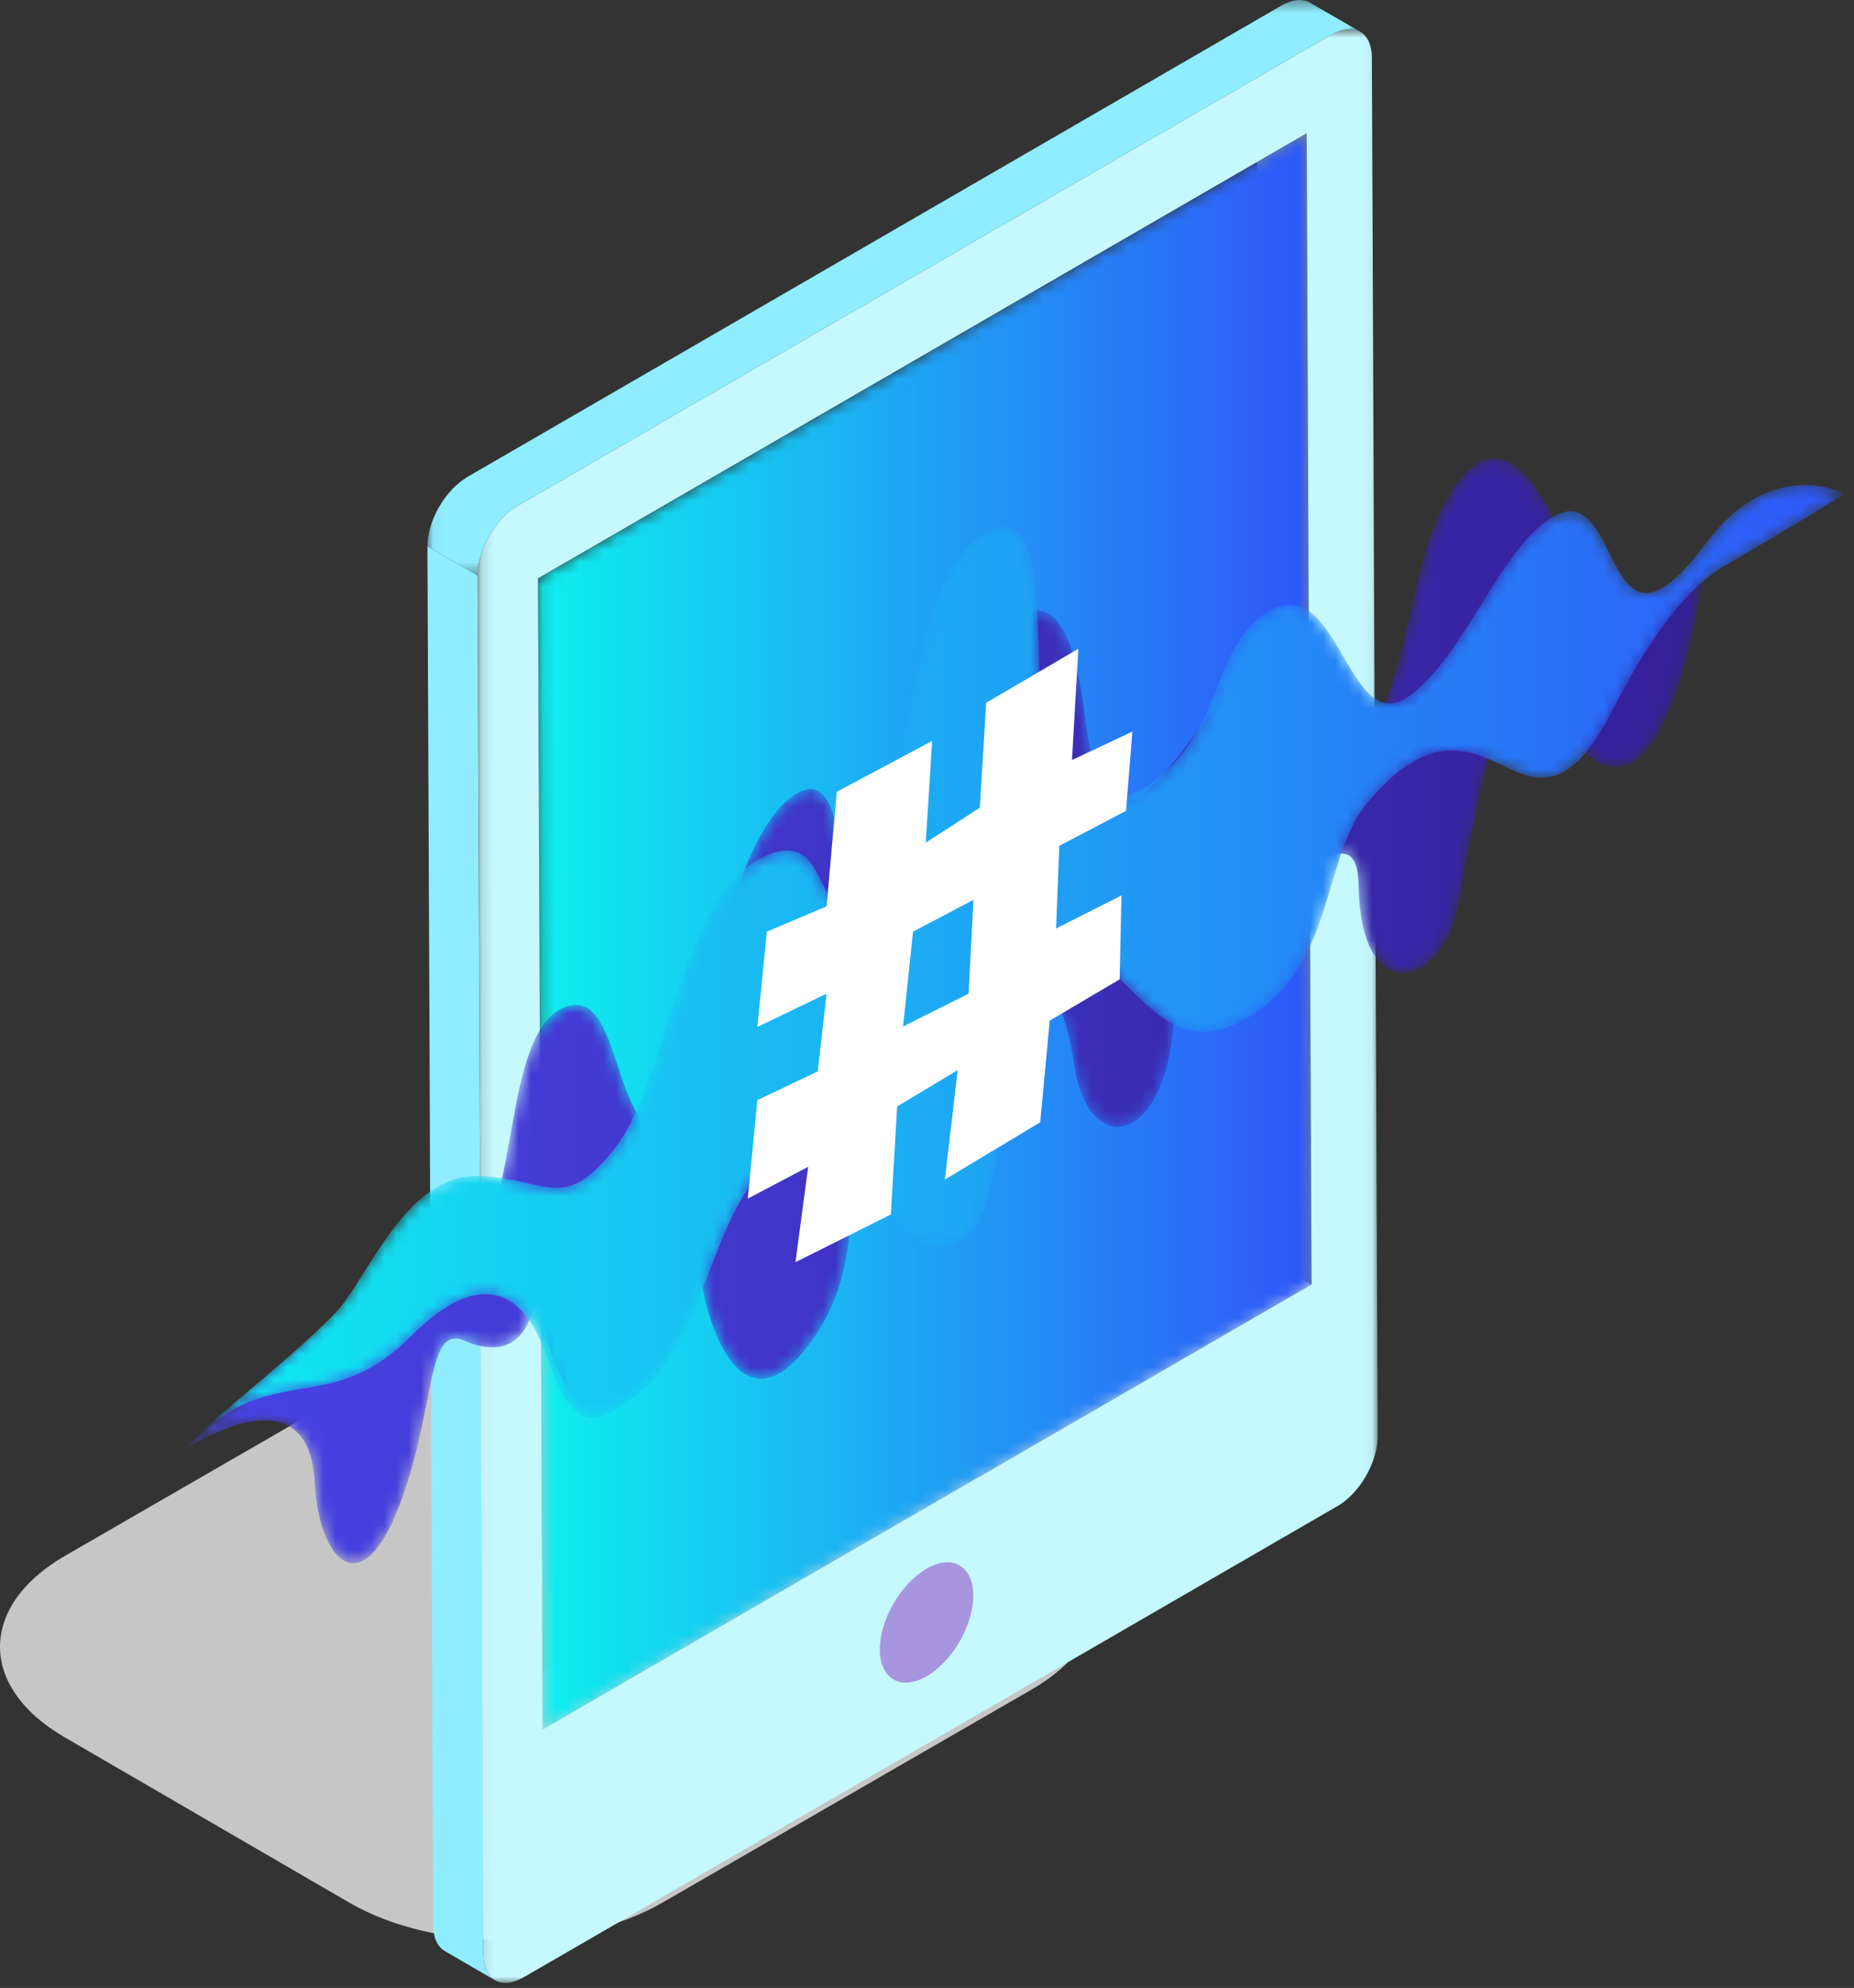 <?xml version="1.0" encoding="UTF-8"?>
<svg width="152px" height="163px" viewBox="0 0 152 163" version="1.1" xmlns="http://www.w3.org/2000/svg" xmlns:xlink="http://www.w3.org/1999/xlink">
    <rect x="0" y="0" width="152" height="163" fill="#333333" stroke="none"/>
    <!-- Generator: Sketch 53.2 (72643) - https://sketchapp.com -->
    <title>Group 188</title>
    <desc>Created with Sketch.</desc>
    <defs>
        <path d="M4.697,2.86 C4.707,5.29 3.004,8.252 0.891,9.479 L0.891,9.479 L4.983,11.86 C7.102,10.631 8.805,7.671 8.795,5.241 L8.795,5.241 C8.79,4.025 8.363,3.175 7.673,2.779 L7.673,2.779 C6.306,1.984 4.943,1.194 3.575,0.396 L3.575,0.396 C4.267,0.802 4.691,1.645 4.697,2.86" id="path-1"></path>
        <path d="M4.697,2.86 C4.707,5.29 3.004,8.252 0.891,9.479 L0.891,9.479 L4.983,11.86 C7.102,10.631 8.805,7.671 8.795,5.241 L8.795,5.241 C8.79,4.025 8.363,3.175 7.673,2.779 L7.673,2.779 C6.306,1.984 4.943,1.194 3.575,0.396 L3.575,0.396 C4.267,0.802 4.691,1.645 4.697,2.86" id="path-3"></path>
        <path d="M4.697,2.86 C4.707,5.29 3.004,8.252 0.891,9.479 L0.891,9.479 L4.983,11.86 C7.102,10.631 8.805,7.671 8.795,5.241 L8.795,5.241 C8.79,4.025 8.363,3.175 7.673,2.779 L7.673,2.779 C6.306,1.984 4.943,1.194 3.575,0.396 L3.575,0.396 C4.267,0.802 4.691,1.645 4.697,2.86" id="path-5"></path>
        <path d="M4.697,2.86 C4.707,5.29 3.004,8.252 0.891,9.479 L0.891,9.479 L4.983,11.86 C7.102,10.631 8.805,7.671 8.795,5.241 L8.795,5.241 C8.79,4.025 8.363,3.175 7.673,2.779 L7.673,2.779 C6.306,1.984 4.943,1.194 3.575,0.396 L3.575,0.396 C4.267,0.802 4.691,1.645 4.697,2.86" id="path-7"></path>
        <path d="M4.697,2.86 C4.707,5.29 3.004,8.252 0.891,9.479 L0.891,9.479 L4.983,11.86 C7.102,10.631 8.805,7.671 8.795,5.241 L8.795,5.241 C8.79,4.025 8.363,3.175 7.673,2.779 L7.673,2.779 C6.306,1.984 4.943,1.194 3.575,0.396 L3.575,0.396 C4.267,0.802 4.691,1.645 4.697,2.86" id="path-9"></path>
        <path d="M4.697,2.86 C4.707,5.29 3.004,8.252 0.891,9.479 L0.891,9.479 L4.983,11.86 C7.102,10.631 8.805,7.671 8.795,5.241 L8.795,5.241 C8.79,4.025 8.363,3.175 7.673,2.779 L7.673,2.779 C6.306,1.984 4.943,1.194 3.575,0.396 L3.575,0.396 C4.267,0.802 4.691,1.645 4.697,2.86" id="path-11"></path>
        <path d="M4.697,2.86 C4.707,5.29 3.004,8.252 0.891,9.479 L0.891,9.479 L4.983,11.86 C7.102,10.631 8.805,7.671 8.795,5.241 L8.795,5.241 C8.79,4.025 8.363,3.175 7.673,2.779 L7.673,2.779 C6.306,1.984 4.943,1.194 3.575,0.396 L3.575,0.396 C4.267,0.802 4.691,1.645 4.697,2.86" id="path-13"></path>
        <path d="M4.697,2.86 C4.707,5.29 3.004,8.252 0.891,9.479 L0.891,9.479 L4.983,11.86 C7.102,10.631 8.805,7.671 8.795,5.241 L8.795,5.241 C8.79,4.025 8.363,3.175 7.673,2.779 L7.673,2.779 C6.306,1.984 4.943,1.194 3.575,0.396 L3.575,0.396 C4.267,0.802 4.691,1.645 4.697,2.86" id="path-15"></path>
        <path d="M4.697,2.86 C4.707,5.29 3.004,8.252 0.891,9.479 L0.891,9.479 L4.983,11.86 C7.102,10.631 8.805,7.671 8.795,5.241 L8.795,5.241 C8.79,4.025 8.363,3.175 7.673,2.779 L7.673,2.779 C6.306,1.984 4.943,1.194 3.575,0.396 L3.575,0.396 C4.267,0.802 4.691,1.645 4.697,2.86" id="path-17"></path>
        <path d="M4.697,2.86 C4.707,5.29 3.004,8.252 0.891,9.479 L0.891,9.479 L4.983,11.86 C7.102,10.631 8.805,7.671 8.795,5.241 L8.795,5.241 C8.79,4.025 8.363,3.175 7.673,2.779 L7.673,2.779 C6.306,1.984 4.943,1.194 3.575,0.396 L3.575,0.396 C4.267,0.802 4.691,1.645 4.697,2.86" id="path-19"></path>
        <path d="M4.697,2.86 C4.707,5.29 3.004,8.252 0.891,9.479 L0.891,9.479 L4.983,11.86 C7.102,10.631 8.805,7.671 8.795,5.241 L8.795,5.241 C8.79,4.025 8.363,3.175 7.673,2.779 L7.673,2.779 C6.306,1.984 4.943,1.194 3.575,0.396 L3.575,0.396 C4.267,0.802 4.691,1.645 4.697,2.86" id="path-21"></path>
        <path d="M4.697,2.86 C4.707,5.29 3.004,8.252 0.891,9.479 L0.891,9.479 L4.983,11.86 C7.102,10.631 8.805,7.671 8.795,5.241 L8.795,5.241 C8.79,4.025 8.363,3.175 7.673,2.779 L7.673,2.779 C6.306,1.984 4.943,1.194 3.575,0.396 L3.575,0.396 C4.267,0.802 4.691,1.645 4.697,2.86" id="path-23"></path>
        <path d="M4.697,2.86 C4.707,5.29 3.004,8.252 0.891,9.479 L0.891,9.479 L4.983,11.86 C7.102,10.631 8.805,7.671 8.795,5.241 L8.795,5.241 C8.79,4.025 8.363,3.175 7.673,2.779 L7.673,2.779 C6.306,1.984 4.943,1.194 3.575,0.396 L3.575,0.396 C4.267,0.802 4.691,1.645 4.697,2.86" id="path-25"></path>
        <path d="M4.697,2.86 C4.707,5.29 3.004,8.252 0.891,9.479 L0.891,9.479 L4.983,11.86 C7.102,10.631 8.805,7.671 8.795,5.241 L8.795,5.241 C8.79,4.025 8.363,3.175 7.673,2.779 L7.673,2.779 C6.306,1.984 4.943,1.194 3.575,0.396 L3.575,0.396 C4.267,0.802 4.691,1.645 4.697,2.86" id="path-27"></path>
        <path d="M4.697,2.86 C4.707,5.29 3.004,8.252 0.891,9.479 L0.891,9.479 L4.983,11.86 C7.102,10.631 8.805,7.671 8.795,5.241 L8.795,5.241 C8.79,4.025 8.363,3.175 7.673,2.779 L7.673,2.779 C6.306,1.984 4.943,1.194 3.575,0.396 L3.575,0.396 C4.267,0.802 4.691,1.645 4.697,2.86" id="path-29"></path>
        <path d="M0.154,0.752 C1.382,1.456 3.025,2.413 4.255,3.125 L4.255,3.125 C4.954,3.532 5.919,3.475 6.983,2.86 L6.983,2.86 L2.891,0.479 C1.819,1.097 0.855,1.16 0.154,0.752" id="path-31"></path>
        <path d="M0.154,0.752 C1.382,1.456 3.025,2.413 4.255,3.125 L4.255,3.125 C4.954,3.532 5.919,3.475 6.983,2.86 L6.983,2.86 L2.891,0.479 C1.819,1.097 0.855,1.16 0.154,0.752" id="path-33"></path>
        <path d="M0.154,0.752 C1.382,1.456 3.025,2.413 4.255,3.125 L4.255,3.125 C4.954,3.532 5.919,3.475 6.983,2.86 L6.983,2.86 L2.891,0.479 C1.819,1.097 0.855,1.16 0.154,0.752" id="path-35"></path>
        <path d="M0.154,0.752 C1.382,1.456 3.025,2.413 4.255,3.125 L4.255,3.125 C4.954,3.532 5.919,3.475 6.983,2.86 L6.983,2.86 L2.891,0.479 C1.819,1.097 0.855,1.16 0.154,0.752" id="path-37"></path>
        <path d="M0.154,0.752 C1.382,1.456 3.025,2.413 4.255,3.125 L4.255,3.125 C4.954,3.532 5.919,3.475 6.983,2.86 L6.983,2.86 L2.891,0.479 C1.819,1.097 0.855,1.16 0.154,0.752" id="path-39"></path>
        <path d="M0.154,0.752 C1.382,1.456 3.025,2.413 4.255,3.125 L4.255,3.125 C4.954,3.532 5.919,3.475 6.983,2.86 L6.983,2.86 L2.891,0.479 C1.819,1.097 0.855,1.16 0.154,0.752" id="path-41"></path>
        <path d="M0.154,0.752 C1.382,1.456 3.025,2.413 4.255,3.125 L4.255,3.125 C4.954,3.532 5.919,3.475 6.983,2.86 L6.983,2.86 L2.891,0.479 C1.819,1.097 0.855,1.16 0.154,0.752" id="path-43"></path>
        <path d="M0.154,0.752 C1.382,1.456 3.025,2.413 4.255,3.125 L4.255,3.125 C4.954,3.532 5.919,3.475 6.983,2.86 L6.983,2.86 L2.891,0.479 C1.819,1.097 0.855,1.16 0.154,0.752" id="path-45"></path>
        <path d="M0.154,0.752 C1.382,1.456 3.025,2.413 4.255,3.125 L4.255,3.125 C4.954,3.532 5.919,3.475 6.983,2.86 L6.983,2.86 L2.891,0.479 C1.819,1.097 0.855,1.16 0.154,0.752" id="path-47"></path>
        <path d="M0.154,0.752 C1.382,1.456 3.025,2.413 4.255,3.125 L4.255,3.125 C4.954,3.532 5.919,3.475 6.983,2.86 L6.983,2.86 L2.891,0.479 C1.819,1.097 0.855,1.16 0.154,0.752" id="path-49"></path>
        <path d="M0.852,0.674 L4.952,3.046 C6.018,2.432 6.974,2.371 7.673,2.779 L7.673,2.779 L3.575,0.396 C3.285,0.229 2.948,0.142 2.576,0.142 L2.576,0.142 C2.057,0.142 1.471,0.312 0.852,0.674" id="path-51"></path>
        <path d="M0.852,0.674 L4.952,3.046 C6.018,2.432 6.974,2.371 7.673,2.779 L7.673,2.779 L3.575,0.396 C3.285,0.229 2.948,0.142 2.576,0.142 L2.576,0.142 C2.057,0.142 1.471,0.312 0.852,0.674" id="path-53"></path>
        <path d="M0.852,0.674 L4.952,3.046 C6.018,2.432 6.974,2.371 7.673,2.779 L7.673,2.779 L3.575,0.396 C3.285,0.229 2.948,0.142 2.576,0.142 L2.576,0.142 C2.057,0.142 1.471,0.312 0.852,0.674" id="path-55"></path>
        <path d="M0.852,0.674 L4.952,3.046 C6.018,2.432 6.974,2.371 7.673,2.779 L7.673,2.779 L3.575,0.396 C3.285,0.229 2.948,0.142 2.576,0.142 L2.576,0.142 C2.057,0.142 1.471,0.312 0.852,0.674" id="path-57"></path>
        <path d="M0.852,0.674 L4.952,3.046 C6.018,2.432 6.974,2.371 7.673,2.779 L7.673,2.779 L3.575,0.396 C3.285,0.229 2.948,0.142 2.576,0.142 L2.576,0.142 C2.057,0.142 1.471,0.312 0.852,0.674" id="path-59"></path>
        <path d="M0.852,0.674 L4.952,3.046 C6.018,2.432 6.974,2.371 7.673,2.779 L7.673,2.779 L3.575,0.396 C3.285,0.229 2.948,0.142 2.576,0.142 L2.576,0.142 C2.057,0.142 1.471,0.312 0.852,0.674" id="path-61"></path>
        <path d="M0.852,0.674 L4.952,3.046 C6.018,2.432 6.974,2.371 7.673,2.779 L7.673,2.779 L3.575,0.396 C3.285,0.229 2.948,0.142 2.576,0.142 L2.576,0.142 C2.057,0.142 1.471,0.312 0.852,0.674" id="path-63"></path>
        <path d="M0.852,0.674 L4.952,3.046 C6.018,2.432 6.974,2.371 7.673,2.779 L7.673,2.779 L3.575,0.396 C3.285,0.229 2.948,0.142 2.576,0.142 L2.576,0.142 C2.057,0.142 1.471,0.312 0.852,0.674" id="path-65"></path>
        <path d="M0.852,0.674 L4.952,3.046 C6.018,2.432 6.974,2.371 7.673,2.779 L7.673,2.779 L3.575,0.396 C3.285,0.229 2.948,0.142 2.576,0.142 L2.576,0.142 C2.057,0.142 1.471,0.312 0.852,0.674" id="path-67"></path>
        <path d="M0.852,0.674 L4.952,3.046 C6.018,2.432 6.974,2.371 7.673,2.779 L7.673,2.779 L3.575,0.396 C3.285,0.229 2.948,0.142 2.576,0.142 L2.576,0.142 C2.057,0.142 1.471,0.312 0.852,0.674" id="path-69"></path>
        <path d="M0.038,7.299 C0.038,8.508 0.47,9.354 1.154,9.755 L1.154,9.755 C1.359,9.87 1.568,9.994 1.773,10.104 L1.773,10.104 C1.835,10.147 1.917,10.191 1.974,10.232 L1.974,10.232 C3.067,10.856 4.161,11.492 5.255,12.125 L5.255,12.125 C4.569,11.732 4.139,10.876 4.131,9.674 L4.131,9.674 C4.126,7.234 5.831,4.272 7.952,3.046 L7.952,3.046 L3.852,0.674 C1.732,1.9 0.028,4.863 0.038,7.299" id="path-71"></path>
        <path d="M0.038,7.299 C0.038,8.508 0.47,9.354 1.154,9.755 L1.154,9.755 C1.359,9.87 1.568,9.994 1.773,10.104 L1.773,10.104 C1.835,10.147 1.917,10.191 1.974,10.232 L1.974,10.232 C3.067,10.856 4.161,11.492 5.255,12.125 L5.255,12.125 C4.569,11.732 4.139,10.876 4.131,9.674 L4.131,9.674 C4.126,7.234 5.831,4.272 7.952,3.046 L7.952,3.046 L3.852,0.674 C1.732,1.9 0.028,4.863 0.038,7.299" id="path-73"></path>
        <path d="M0.038,7.299 C0.038,8.508 0.47,9.354 1.154,9.755 L1.154,9.755 C1.359,9.87 1.568,9.994 1.773,10.104 L1.773,10.104 C1.835,10.147 1.917,10.191 1.974,10.232 L1.974,10.232 C3.067,10.856 4.161,11.492 5.255,12.125 L5.255,12.125 C4.569,11.732 4.139,10.876 4.131,9.674 L4.131,9.674 C4.126,7.234 5.831,4.272 7.952,3.046 L7.952,3.046 L3.852,0.674 C1.732,1.9 0.028,4.863 0.038,7.299" id="path-75"></path>
        <path d="M0.038,7.299 C0.038,8.508 0.47,9.354 1.154,9.755 L1.154,9.755 C1.359,9.87 1.568,9.994 1.773,10.104 L1.773,10.104 C1.835,10.147 1.917,10.191 1.974,10.232 L1.974,10.232 C3.067,10.856 4.161,11.492 5.255,12.125 L5.255,12.125 C4.569,11.732 4.139,10.876 4.131,9.674 L4.131,9.674 C4.126,7.234 5.831,4.272 7.952,3.046 L7.952,3.046 L3.852,0.674 C1.732,1.9 0.028,4.863 0.038,7.299" id="path-77"></path>
        <path d="M0.038,7.299 C0.038,8.508 0.47,9.354 1.154,9.755 L1.154,9.755 C1.359,9.87 1.568,9.994 1.773,10.104 L1.773,10.104 C1.835,10.147 1.917,10.191 1.974,10.232 L1.974,10.232 C3.067,10.856 4.161,11.492 5.255,12.125 L5.255,12.125 C4.569,11.732 4.139,10.876 4.131,9.674 L4.131,9.674 C4.126,7.234 5.831,4.272 7.952,3.046 L7.952,3.046 L3.852,0.674 C1.732,1.9 0.028,4.863 0.038,7.299" id="path-79"></path>
        <path d="M0.038,7.299 C0.038,8.508 0.47,9.354 1.154,9.755 L1.154,9.755 C1.359,9.87 1.568,9.994 1.773,10.104 L1.773,10.104 C1.835,10.147 1.917,10.191 1.974,10.232 L1.974,10.232 C3.067,10.856 4.161,11.492 5.255,12.125 L5.255,12.125 C4.569,11.732 4.139,10.876 4.131,9.674 L4.131,9.674 C4.126,7.234 5.831,4.272 7.952,3.046 L7.952,3.046 L3.852,0.674 C1.732,1.9 0.028,4.863 0.038,7.299" id="path-81"></path>
        <path d="M0.038,7.299 C0.038,8.508 0.47,9.354 1.154,9.755 L1.154,9.755 C1.359,9.87 1.568,9.994 1.773,10.104 L1.773,10.104 C1.835,10.147 1.917,10.191 1.974,10.232 L1.974,10.232 C3.067,10.856 4.161,11.492 5.255,12.125 L5.255,12.125 C4.569,11.732 4.139,10.876 4.131,9.674 L4.131,9.674 C4.126,7.234 5.831,4.272 7.952,3.046 L7.952,3.046 L3.852,0.674 C1.732,1.9 0.028,4.863 0.038,7.299" id="path-83"></path>
        <path d="M0.038,7.299 C0.038,8.508 0.47,9.354 1.154,9.755 L1.154,9.755 C1.359,9.87 1.568,9.994 1.773,10.104 L1.773,10.104 C1.835,10.147 1.917,10.191 1.974,10.232 L1.974,10.232 C3.067,10.856 4.161,11.492 5.255,12.125 L5.255,12.125 C4.569,11.732 4.139,10.876 4.131,9.674 L4.131,9.674 C4.126,7.234 5.831,4.272 7.952,3.046 L7.952,3.046 L3.852,0.674 C1.732,1.9 0.028,4.863 0.038,7.299" id="path-85"></path>
        <path d="M0.038,7.299 C0.038,8.508 0.47,9.354 1.154,9.755 L1.154,9.755 C1.359,9.87 1.568,9.994 1.773,10.104 L1.773,10.104 C1.835,10.147 1.917,10.191 1.974,10.232 L1.974,10.232 C3.067,10.856 4.161,11.492 5.255,12.125 L5.255,12.125 C4.569,11.732 4.139,10.876 4.131,9.674 L4.131,9.674 C4.126,7.234 5.831,4.272 7.952,3.046 L7.952,3.046 L3.852,0.674 C1.732,1.9 0.028,4.863 0.038,7.299" id="path-87"></path>
        <path d="M0.038,7.299 C0.038,8.508 0.47,9.354 1.154,9.755 L1.154,9.755 C1.359,9.87 1.568,9.994 1.773,10.104 L1.773,10.104 C1.835,10.147 1.917,10.191 1.974,10.232 L1.974,10.232 C3.067,10.856 4.161,11.492 5.255,12.125 L5.255,12.125 C4.569,11.732 4.139,10.876 4.131,9.674 L4.131,9.674 C4.126,7.234 5.831,4.272 7.952,3.046 L7.952,3.046 L3.852,0.674 C1.732,1.9 0.028,4.863 0.038,7.299" id="path-89"></path>
        <path d="M0.038,7.299 C0.038,8.508 0.47,9.354 1.154,9.755 L1.154,9.755 C1.359,9.87 1.568,9.994 1.773,10.104 L1.773,10.104 C1.835,10.147 1.917,10.191 1.974,10.232 L1.974,10.232 C3.067,10.856 4.161,11.492 5.255,12.125 L5.255,12.125 C4.569,11.732 4.139,10.876 4.131,9.674 L4.131,9.674 C4.126,7.234 5.831,4.272 7.952,3.046 L7.952,3.046 L3.852,0.674 C1.732,1.9 0.028,4.863 0.038,7.299" id="path-91"></path>
        <path d="M0.038,7.299 C0.038,8.508 0.47,9.354 1.154,9.755 L1.154,9.755 C1.359,9.87 1.568,9.994 1.773,10.104 L1.773,10.104 C1.835,10.147 1.917,10.191 1.974,10.232 L1.974,10.232 C3.067,10.856 4.161,11.492 5.255,12.125 L5.255,12.125 C4.569,11.732 4.139,10.876 4.131,9.674 L4.131,9.674 C4.126,7.234 5.831,4.272 7.952,3.046 L7.952,3.046 L3.852,0.674 C1.732,1.9 0.028,4.863 0.038,7.299" id="path-93"></path>
        <path d="M0.038,7.299 C0.038,8.508 0.47,9.354 1.154,9.755 L1.154,9.755 C1.359,9.87 1.568,9.994 1.773,10.104 L1.773,10.104 C1.835,10.147 1.917,10.191 1.974,10.232 L1.974,10.232 C3.067,10.856 4.161,11.492 5.255,12.125 L5.255,12.125 C4.569,11.732 4.139,10.876 4.131,9.674 L4.131,9.674 C4.126,7.234 5.831,4.272 7.952,3.046 L7.952,3.046 L3.852,0.674 C1.732,1.9 0.028,4.863 0.038,7.299" id="path-95"></path>
        <path d="M0.038,7.299 C0.038,8.508 0.47,9.354 1.154,9.755 L1.154,9.755 C1.359,9.87 1.568,9.994 1.773,10.104 L1.773,10.104 C1.835,10.147 1.917,10.191 1.974,10.232 L1.974,10.232 C3.067,10.856 4.161,11.492 5.255,12.125 L5.255,12.125 C4.569,11.732 4.139,10.876 4.131,9.674 L4.131,9.674 C4.126,7.234 5.831,4.272 7.952,3.046 L7.952,3.046 L3.852,0.674 C1.732,1.9 0.028,4.863 0.038,7.299" id="path-97"></path>
        <path d="M0.038,7.299 C0.038,8.508 0.47,9.354 1.154,9.755 L1.154,9.755 C1.359,9.87 1.568,9.994 1.773,10.104 L1.773,10.104 C1.835,10.147 1.917,10.191 1.974,10.232 L1.974,10.232 C3.067,10.856 4.161,11.492 5.255,12.125 L5.255,12.125 C4.569,11.732 4.139,10.876 4.131,9.674 L4.131,9.674 C4.126,7.234 5.831,4.272 7.952,3.046 L7.952,3.046 L3.852,0.674 C1.732,1.9 0.028,4.863 0.038,7.299" id="path-99"></path>
        <polygon id="path-101" points="0.103 36.83 0.498 131.231 63.526 94.734 63.134 0.328"></polygon>
        <linearGradient x1="0%" y1="50%" x2="99.999%" y2="50%" id="linearGradient-103">
            <stop stop-color="#0EEFEF" offset="0%"></stop>
            <stop stop-color="#2F56F9" offset="100%"></stop>
        </linearGradient>
        <polygon id="path-104" points="0.147 0.791 73.947 0.791 73.947 161 0.147 161"></polygon>
        <polygon id="path-106" points="0.043 0.416 76.506 0.416 76.506 47.599 0.043 47.599"></polygon>
        <path d="M107.127,0.395 C106.049,1.02 105.023,2.389 104.086,4.402 L104.086,4.402 C101.081,10.857 101.262,20.616 97.038,23.058 L97.038,23.058 C96.639,23.286 96.204,23.453 95.723,23.544 L95.723,23.544 C93.205,24.018 92.329,22.189 91.715,20.361 L91.715,20.361 C91.036,18.338 90.68,16.315 88.782,17.41 L88.782,17.41 C88.567,17.534 88.338,17.693 88.086,17.896 L88.086,17.896 C85.035,20.363 81.8,26.392 79.206,27.888 L79.206,27.888 C77.292,28.992 75.731,27.624 74.854,20.51 L74.854,20.51 C73.985,13.425 71.967,11.619 69.93,12.795 L69.93,12.795 C67.932,13.949 65.915,17.969 64.935,22.71 L64.935,22.71 C63.107,31.546 62.384,40.798 59.296,42.58 L59.296,42.58 C59.043,42.727 58.772,42.82 58.489,42.863 L58.489,42.863 C56.618,43.138 56.066,39.066 55.481,34.994 L55.481,34.994 C54.882,30.829 54.251,26.666 52.141,27.149 L52.141,27.149 C51.852,27.217 51.563,27.334 51.281,27.499 L51.281,27.499 C47.6,29.62 44.616,39.429 44.198,46.225 L44.198,46.225 C43.874,51.44 43.725,54.624 42.303,55.446 L42.303,55.446 C41.724,55.778 40.941,55.724 39.849,55.258 L39.849,55.258 C36.061,53.643 36.74,42.654 31.886,45.182 L31.886,45.182 C27.321,47.818 28.477,61.011 24.979,63.843 L24.979,63.843 C23.802,64.795 22.689,65.527 21.618,66.148 L21.618,66.148 C19.47,67.386 17.476,68.173 15.377,69.385 L15.377,69.385 C12.232,71.202 1.244,81.063 0.666,81.579 L0.666,81.579 C0.687,81.568 1.107,81.277 1.807,80.868 L1.807,80.868 C4.569,79.276 11.398,76.149 11.795,83.946 L11.795,83.946 C12.019,88.32 13.751,91.544 15.848,90.332 L15.848,90.332 C16.786,89.792 17.795,88.365 18.775,85.764 L18.775,85.764 C21.283,79.101 21.09,73.287 22.779,72.311 L22.779,72.311 C23.117,72.115 23.533,72.115 24.055,72.344 L24.055,72.344 C25.795,73.092 27.03,73.003 27.902,72.5 L27.902,72.5 C28.996,71.869 29.526,70.588 29.785,69.461 L29.785,69.461 C30.054,68.333 30.054,67.361 30.073,67.35 L30.073,67.35 C30.09,67.34 30.108,67.654 30.191,68.437 L30.191,68.437 C30.573,72.074 32.136,77.559 33.933,76.522 L33.933,76.522 C34.416,76.243 34.915,75.496 35.41,74.118 L35.41,74.118 C36.949,69.844 39.469,64.816 41.273,63.776 L41.273,63.776 C42.217,63.229 42.966,63.781 43.269,66.108 L43.269,66.108 C43.968,71.462 46.264,77.122 49.907,75.013 L49.907,75.013 C50.872,74.459 51.929,73.363 53.077,71.576 L53.077,71.576 C57.794,64.229 54.199,55.242 57.687,53.232 L57.687,53.232 C58.023,53.037 58.426,52.908 58.914,52.854 L58.914,52.854 C59.689,52.763 60.452,52.473 61.182,52.05 L61.182,52.05 C62.915,51.051 64.523,49.297 65.988,47.625 L65.988,47.625 C67.456,45.949 68.782,44.354 69.947,43.682 L69.947,43.682 C71.725,42.654 73.135,43.762 74.113,49.965 L74.113,49.965 C74.756,54.034 76.927,55.578 78.872,54.457 L78.872,54.457 C80.707,53.395 82.348,49.944 82.292,43.97 L82.292,43.97 C82.244,39.072 84.087,27.008 85.657,26.099 L85.657,26.099 C86.076,25.858 86.477,26.419 86.82,28.142 L86.82,28.142 C88.262,35.436 91.258,34.328 93.694,33.221 L93.694,33.221 C95.698,32.309 97.324,31.398 97.395,35.164 L97.395,35.164 C97.511,41.414 100.172,43.089 102.468,41.764 L102.468,41.764 C103.859,40.959 105.12,39.059 105.602,36.407 L105.602,36.407 C106.627,30.77 108.486,19.775 110.771,18.454 L110.771,18.454 C111.342,18.126 111.941,18.401 112.563,19.521 L112.563,19.521 C115.547,24.915 117.933,26.005 119.817,24.916 L119.817,24.916 C124.032,22.484 125.687,9.116 125.77,8.841 L125.77,8.841 C125.661,8.961 123.56,11.258 121.19,12.626 L121.19,12.626 C119.073,13.849 116.835,14.237 115.909,11.345 L115.909,11.345 C113.385,3.478 110.823,0.012 108.469,0.012 L108.469,0.012 C108.014,0.012 107.566,0.142 107.127,0.395" id="path-108"></path>
        <linearGradient x1="0%" y1="50%" x2="100%" y2="50%" id="linearGradient-110">
            <stop stop-color="#4844E8" offset="0%"></stop>
            <stop stop-color="#341F97" offset="100%"></stop>
        </linearGradient>
        <path d="M128.697,1.383 C127.433,2.115 126.115,3.251 124.832,4.983 L124.832,4.983 C123.37,6.948 122.212,8.082 121.271,8.626 L121.271,8.626 C118.99,9.942 117.962,7.814 116.908,5.687 L116.908,5.687 C115.842,3.536 114.751,1.385 112.317,2.791 L112.317,2.791 C108.062,5.245 105.281,13.838 100.675,17.389 L100.675,17.389 C100.5,17.52 100.336,17.632 100.176,17.725 L100.176,17.725 C97.85,19.066 96.475,16.556 95.012,14.046 L95.012,14.046 C93.505,11.458 91.903,8.869 89.072,10.503 L89.072,10.503 C84.074,13.387 85.419,21.169 78.627,25.091 L78.627,25.091 C77.572,25.696 76.328,26.21 74.833,26.601 L74.833,26.601 C70.796,27.652 70.413,21.404 70.206,15.155 L70.206,15.155 C69.983,8.42 69.965,1.686 65.804,4.087 L65.804,4.087 C58.057,8.561 59.46,32.782 55.487,35.056 L55.487,35.056 C53.697,35.726 53.076,34.203 52.343,32.68 L52.343,32.68 C51.46,30.847 50.415,29.014 46.967,31.008 L46.967,31.008 C40.594,34.961 39.689,49.068 35.448,54.503 L35.448,54.503 C34.33,55.941 33.423,56.797 32.592,57.279 L32.592,57.279 C30.266,58.617 28.522,57.027 24.344,56.836 L24.344,56.836 C23.068,56.778 21.918,57.123 20.878,57.719 L20.878,57.719 C17.295,59.791 14.982,64.933 13.024,67.448 L13.024,67.448 C11.025,70.018 0.471,78.463 1.009,78.151 L1.009,78.151 C1.1,78.098 1.537,77.776 2.415,77.104 L2.415,77.104 C2.915,76.727 3.4,76.402 3.879,76.131 L3.879,76.131 C5.949,74.936 7.837,74.615 9.722,74.296 L9.722,74.296 C11.605,73.979 13.474,73.667 15.51,72.49 L15.51,72.49 C16.529,71.904 17.584,71.102 18.707,69.977 L18.707,69.977 C19.864,68.818 20.917,67.986 21.885,67.428 L21.885,67.428 C26.03,65.035 28.471,67.755 29.827,71.603 L29.827,71.603 C31.211,75.555 32.368,77.833 35.497,76.03 L35.497,76.03 C36.124,75.667 36.83,75.139 37.635,74.431 L37.635,74.431 C43.668,69.086 43.006,58.011 50.682,53.578 L50.682,53.578 C50.802,53.508 50.927,53.441 51.05,53.373 L51.05,53.373 C56.949,50.237 55.99,61.917 61.716,62.514 L61.716,62.514 C62.501,62.597 63.16,62.461 63.719,62.137 L63.719,62.137 C67.043,60.219 66.852,51.846 68.049,45.344 L68.049,45.344 C68.705,41.76 69.859,39.712 71.255,38.904 L71.255,38.904 C72.821,38 74.7,38.653 76.547,40.438 L76.547,40.438 C79.916,43.705 82.364,46.714 87.197,43.928 L87.197,43.928 C94.512,39.704 93.332,30.732 97.104,26.241 L97.104,26.241 C98.495,24.583 99.745,23.508 100.891,22.847 L100.891,22.847 C103.613,21.274 105.73,22.048 107.651,22.932 L107.651,22.932 C109.571,23.815 111.298,24.809 113.244,23.686 L113.244,23.686 C114.428,23.001 115.702,21.522 117.146,18.745 L117.146,18.745 C119.171,14.849 122.382,9.134 126.395,6.818 L126.395,6.818 C131.648,3.785 136.016,1.068 136.245,0.923 L136.245,0.923 C136.14,0.867 134.871,0.182 132.979,0.182 L132.979,0.182 C131.762,0.182 130.286,0.466 128.697,1.383" id="path-111"></path>
        <linearGradient x1="0%" y1="50%" x2="100%" y2="50%" id="linearGradient-113">
            <stop stop-color="#0EEFEF" offset="0%"></stop>
            <stop stop-color="#2F56F9" offset="100%"></stop>
        </linearGradient>
    </defs>
    <g id="Page-1" stroke="none" stroke-width="1" fill="none" fill-rule="evenodd">
        <g id="Group-188" transform="translate(0, -1)">
            <path d="M5.364,128.55 C-1.751,132.654 -1.796,139.318 5.276,143.434 L28.627,156.999 C35.702,161.111 47.204,161.111 54.318,156.999 L84.593,139.524 C91.715,135.412 91.75,128.749 84.675,124.64 L61.329,111.071 C54.254,106.961 42.759,106.961 35.633,111.071 L5.364,128.55 Z" id="Fill-1" fill="#C6C6C6"></path>
            <g id="Group-48" transform="translate(71, 126.584)">
                <g id="Group-5">
                    <mask id="mask-2" fill="white">
                        <use xlink:href="#path-1"></use>
                    </mask>
                    <g id="Clip-4"></g>
                    <path d="M4.984,11.86 L0.891,9.479 C1.338,9.217 1.767,8.884 2.167,8.493 L6.266,10.861 C5.867,11.255 5.438,11.593 4.984,11.86" id="Fill-3" fill="#B2C5CC" mask="url(#mask-2)"></path>
                </g>
                <g id="Group-8">
                    <mask id="mask-4" fill="white">
                        <use xlink:href="#path-3"></use>
                    </mask>
                    <g id="Clip-7"></g>
                    <path d="M6.266,10.861 L2.166,8.493 C2.306,8.344 2.448,8.194 2.583,8.041 L6.684,10.419 C6.549,10.57 6.408,10.716 6.266,10.861" id="Fill-6" fill="#ADC0C7" mask="url(#mask-4)"></path>
                </g>
                <g id="Group-11">
                    <mask id="mask-6" fill="white">
                        <use xlink:href="#path-5"></use>
                    </mask>
                    <g id="Clip-10"></g>
                    <path d="M6.684,10.419 L2.583,8.041 C2.692,7.919 2.798,7.791 2.897,7.656 L6.994,10.032 C6.891,10.167 6.791,10.292 6.684,10.419" id="Fill-9" fill="#A9BBC2" mask="url(#mask-6)"></path>
                </g>
                <g id="Group-14">
                    <mask id="mask-8" fill="white">
                        <use xlink:href="#path-7"></use>
                    </mask>
                    <g id="Clip-13"></g>
                    <path d="M6.993,10.032 L2.896,7.656 C2.98,7.552 3.064,7.435 3.148,7.316 L7.25,9.691 C7.164,9.809 7.082,9.925 6.993,10.032" id="Fill-12" fill="#A4B6BD" mask="url(#mask-8)"></path>
                </g>
                <g id="Group-17">
                    <mask id="mask-10" fill="white">
                        <use xlink:href="#path-9"></use>
                    </mask>
                    <g id="Clip-16"></g>
                    <path d="M7.25,9.691 L3.148,7.316 C3.226,7.21 3.3,7.097 3.371,6.982 L7.472,9.364 C7.398,9.472 7.327,9.585 7.25,9.691" id="Fill-15" fill="#A0B1B8" mask="url(#mask-10)"></path>
                </g>
                <g id="Group-20">
                    <mask id="mask-12" fill="white">
                        <use xlink:href="#path-11"></use>
                    </mask>
                    <g id="Clip-19"></g>
                    <path d="M7.472,9.364 L3.371,6.982 C3.439,6.879 3.499,6.77 3.571,6.665 L7.669,9.031 C7.604,9.141 7.538,9.252 7.472,9.364" id="Fill-18" fill="#9BACB3" mask="url(#mask-12)"></path>
                </g>
                <g id="Group-23">
                    <mask id="mask-14" fill="white">
                        <use xlink:href="#path-13"></use>
                    </mask>
                    <g id="Clip-22"></g>
                    <path d="M7.669,9.031 L3.57,6.665 C3.628,6.552 3.687,6.448 3.746,6.341 L7.846,8.714 C7.788,8.826 7.729,8.931 7.669,9.031" id="Fill-21" fill="#97A7AD" mask="url(#mask-14)"></path>
                </g>
                <g id="Group-26">
                    <mask id="mask-16" fill="white">
                        <use xlink:href="#path-15"></use>
                    </mask>
                    <g id="Clip-25"></g>
                    <path d="M7.846,8.713 L3.746,6.34 C3.806,6.234 3.862,6.12 3.908,6.011 L8.014,8.386 C7.957,8.498 7.907,8.604 7.846,8.713" id="Fill-24" fill="#93A2A8" mask="url(#mask-16)"></path>
                </g>
                <g id="Group-29">
                    <mask id="mask-18" fill="white">
                        <use xlink:href="#path-17"></use>
                    </mask>
                    <g id="Clip-28"></g>
                    <path d="M8.014,8.386 L3.908,6.011 C3.962,5.899 4.016,5.788 4.061,5.679 L8.163,8.053 C8.119,8.163 8.065,8.279 8.014,8.386" id="Fill-27" fill="#8E9DA3" mask="url(#mask-18)"></path>
                </g>
                <g id="Group-32">
                    <mask id="mask-20" fill="white">
                        <use xlink:href="#path-19"></use>
                    </mask>
                    <g id="Clip-31"></g>
                    <path d="M8.163,8.053 L4.06,5.679 C4.113,5.563 4.157,5.451 4.205,5.336 L8.298,7.712 C8.262,7.823 8.214,7.94 8.163,8.053" id="Fill-30" fill="#8A999E" mask="url(#mask-20)"></path>
                </g>
                <g id="Group-35">
                    <mask id="mask-22" fill="white">
                        <use xlink:href="#path-21"></use>
                    </mask>
                    <g id="Clip-34"></g>
                    <path d="M8.298,7.713 L4.205,5.337 C4.248,5.215 4.291,5.09 4.332,4.974 L8.434,7.348 C8.391,7.466 8.351,7.59 8.298,7.713" id="Fill-33" fill="#859499" mask="url(#mask-22)"></path>
                </g>
                <g id="Group-38">
                    <mask id="mask-24" fill="white">
                        <use xlink:href="#path-23"></use>
                    </mask>
                    <g id="Clip-37"></g>
                    <path d="M8.434,7.347 L4.332,4.974 C4.38,4.846 4.416,4.711 4.446,4.584 L8.548,6.96 C8.517,7.09 8.478,7.215 8.434,7.347" id="Fill-36" fill="#818F94" mask="url(#mask-24)"></path>
                </g>
                <g id="Group-41">
                    <mask id="mask-26" fill="white">
                        <use xlink:href="#path-25"></use>
                    </mask>
                    <g id="Clip-40"></g>
                    <path d="M8.548,6.961 L4.445,4.585 C4.495,4.439 4.527,4.292 4.559,4.144 L8.655,6.522 C8.627,6.668 8.59,6.812 8.548,6.961" id="Fill-39" fill="#7C8A8F" mask="url(#mask-26)"></path>
                </g>
                <g id="Group-44">
                    <mask id="mask-28" fill="white">
                        <use xlink:href="#path-27"></use>
                    </mask>
                    <g id="Clip-43"></g>
                    <path d="M8.655,6.521 L4.558,4.143 C4.6,3.96 4.63,3.788 4.651,3.612 L8.747,5.985 C8.724,6.163 8.693,6.34 8.655,6.521" id="Fill-42" fill="#78858A" mask="url(#mask-28)"></path>
                </g>
                <g id="Group-47">
                    <mask id="mask-30" fill="white">
                        <use xlink:href="#path-29"></use>
                    </mask>
                    <g id="Clip-46"></g>
                    <path d="M8.747,5.985 L4.651,3.612 C4.683,3.36 4.697,3.108 4.697,2.86 C4.69,1.645 4.267,0.802 3.575,0.396 L7.673,2.779 C8.362,3.175 8.79,4.025 8.795,5.241 C8.8,5.486 8.78,5.73 8.747,5.985" id="Fill-45" fill="#738085" mask="url(#mask-30)"></path>
                </g>
            </g>
            <g id="Group-79" transform="translate(69, 135.584)">
                <g id="Group-51">
                    <mask id="mask-32" fill="white">
                        <use xlink:href="#path-31"></use>
                    </mask>
                    <g id="Clip-50"></g>
                    <path d="M4.255,3.125 L0.154,0.756 C0.166,0.756 0.171,0.761 0.177,0.761 L4.276,3.139 C4.272,3.139 4.26,3.132 4.255,3.125" id="Fill-49" fill="#8A999E" mask="url(#mask-32)"></path>
                </g>
                <g id="Group-54">
                    <mask id="mask-34" fill="white">
                        <use xlink:href="#path-33"></use>
                    </mask>
                    <g id="Clip-53"></g>
                    <path d="M4.276,3.138 L0.176,0.76 C0.234,0.799 0.303,0.832 0.369,0.856 L4.471,3.235 C4.399,3.205 4.338,3.176 4.276,3.138" id="Fill-52" fill="#8E9DA3" mask="url(#mask-34)"></path>
                </g>
                <g id="Group-57">
                    <mask id="mask-36" fill="white">
                        <use xlink:href="#path-35"></use>
                    </mask>
                    <g id="Clip-56"></g>
                    <path d="M4.471,3.235 L0.369,0.856 C0.439,0.885 0.501,0.907 0.569,0.931 L4.67,3.304 C4.6,3.278 4.533,3.258 4.471,3.235" id="Fill-55" fill="#93A2A8" mask="url(#mask-36)"></path>
                </g>
                <g id="Group-60">
                    <mask id="mask-38" fill="white">
                        <use xlink:href="#path-37"></use>
                    </mask>
                    <g id="Clip-59"></g>
                    <path d="M4.67,3.304 L0.568,0.931 C0.643,0.95 0.712,0.964 0.784,0.976 L4.882,3.352 C4.81,3.344 4.739,3.324 4.67,3.304" id="Fill-58" fill="#97A7AD" mask="url(#mask-38)"></path>
                </g>
                <g id="Group-63">
                    <mask id="mask-40" fill="white">
                        <use xlink:href="#path-39"></use>
                    </mask>
                    <g id="Clip-62"></g>
                    <path d="M4.882,3.352 L0.784,0.976 C0.861,0.994 0.94,0.998 1.019,1.001 L5.119,3.376 C5.035,3.373 4.961,3.364 4.882,3.352" id="Fill-61" fill="#9BACB3" mask="url(#mask-40)"></path>
                </g>
                <g id="Group-66">
                    <mask id="mask-42" fill="white">
                        <use xlink:href="#path-41"></use>
                    </mask>
                    <g id="Clip-65"></g>
                    <path d="M5.119,3.377 L1.018,1.002 C1.101,1.013 1.187,1.013 1.274,1.006 L5.371,3.377 C5.287,3.386 5.205,3.382 5.119,3.377" id="Fill-64" fill="#A0B1B8" mask="url(#mask-42)"></path>
                </g>
                <g id="Group-69">
                    <mask id="mask-44" fill="white">
                        <use xlink:href="#path-43"></use>
                    </mask>
                    <g id="Clip-68"></g>
                    <path d="M5.371,3.377 L1.274,1.006 C1.36,0.999 1.461,0.994 1.561,0.977 L5.657,3.353 C5.558,3.364 5.467,3.374 5.371,3.377" id="Fill-67" fill="#A4B6BD" mask="url(#mask-44)"></path>
                </g>
                <g id="Group-72">
                    <mask id="mask-46" fill="white">
                        <use xlink:href="#path-45"></use>
                    </mask>
                    <g id="Clip-71"></g>
                    <path d="M5.657,3.352 L1.561,0.976 C1.668,0.962 1.781,0.936 1.896,0.907 L5.995,3.278 C5.88,3.318 5.767,3.337 5.657,3.352" id="Fill-70" fill="#A9BBC2" mask="url(#mask-46)"></path>
                </g>
                <g id="Group-75">
                    <mask id="mask-48" fill="white">
                        <use xlink:href="#path-47"></use>
                    </mask>
                    <g id="Clip-74"></g>
                    <path d="M5.995,3.278 L1.896,0.907 C2.043,0.864 2.194,0.818 2.352,0.752 L6.445,3.122 C6.291,3.186 6.144,3.239 5.995,3.278" id="Fill-73" fill="#ADC0C7" mask="url(#mask-48)"></path>
                </g>
                <g id="Group-78">
                    <mask id="mask-50" fill="white">
                        <use xlink:href="#path-49"></use>
                    </mask>
                    <g id="Clip-77"></g>
                    <path d="M6.446,3.122 L2.353,0.752 C2.526,0.673 2.708,0.591 2.89,0.479 L6.984,2.86 C6.803,2.956 6.625,3.045 6.446,3.122" id="Fill-76" fill="#B2C5CC" mask="url(#mask-50)"></path>
                </g>
            </g>
            <g id="Group-110" transform="translate(71, 126.584)">
                <g id="Group-82">
                    <mask id="mask-52" fill="white">
                        <use xlink:href="#path-51"></use>
                    </mask>
                    <g id="Clip-81"></g>
                    <path d="M4.952,3.046 L0.852,0.674 C1.037,0.567 1.209,0.472 1.388,0.404 L5.487,2.779 C5.312,2.856 5.132,2.939 4.952,3.046" id="Fill-80" fill="#87ABBB" mask="url(#mask-52)"></path>
                </g>
                <g id="Group-85">
                    <mask id="mask-54" fill="white">
                        <use xlink:href="#path-53"></use>
                    </mask>
                    <g id="Clip-84"></g>
                    <path d="M5.487,2.779 L1.387,0.404 C1.544,0.339 1.69,0.284 1.837,0.25 L5.939,2.623 C5.793,2.663 5.646,2.719 5.487,2.779" id="Fill-83" fill="#84A7B7" mask="url(#mask-54)"></path>
                </g>
                <g id="Group-88">
                    <mask id="mask-56" fill="white">
                        <use xlink:href="#path-55"></use>
                    </mask>
                    <g id="Clip-87"></g>
                    <path d="M5.94,2.623 L1.837,0.25 C1.951,0.212 2.065,0.189 2.173,0.168 L6.271,2.546 C6.163,2.565 6.052,2.594 5.94,2.623" id="Fill-86" fill="#80A3B2" mask="url(#mask-56)"></path>
                </g>
                <g id="Group-91">
                    <mask id="mask-58" fill="white">
                        <use xlink:href="#path-57"></use>
                    </mask>
                    <g id="Clip-90"></g>
                    <path d="M6.271,2.546 L2.173,0.168 C2.274,0.166 2.368,0.149 2.459,0.146 L6.561,2.522 C6.467,2.526 6.372,2.53 6.271,2.546" id="Fill-89" fill="#7D9EAD" mask="url(#mask-58)"></path>
                </g>
                <g id="Group-94">
                    <mask id="mask-60" fill="white">
                        <use xlink:href="#path-59"></use>
                    </mask>
                    <g id="Clip-93"></g>
                    <path d="M6.561,2.521 L2.459,0.146 C2.547,0.146 2.629,0.146 2.714,0.149 L6.813,2.527 C6.729,2.521 6.643,2.521 6.561,2.521" id="Fill-92" fill="#7A9AA8" mask="url(#mask-60)"></path>
                </g>
                <g id="Group-97">
                    <mask id="mask-62" fill="white">
                        <use xlink:href="#path-61"></use>
                    </mask>
                    <g id="Clip-96"></g>
                    <path d="M6.813,2.527 L2.714,0.149 C2.793,0.154 2.867,0.166 2.944,0.168 L7.046,2.546 C6.967,2.537 6.89,2.527 6.813,2.527" id="Fill-95" fill="#7696A4" mask="url(#mask-62)"></path>
                </g>
                <g id="Group-100">
                    <mask id="mask-64" fill="white">
                        <use xlink:href="#path-63"></use>
                    </mask>
                    <g id="Clip-99"></g>
                    <path d="M7.046,2.546 L2.943,0.168 C3.021,0.188 3.093,0.205 3.158,0.231 L7.26,2.6 C7.188,2.579 7.116,2.566 7.046,2.546" id="Fill-98" fill="#73929F" mask="url(#mask-64)"></path>
                </g>
                <g id="Group-103">
                    <mask id="mask-66" fill="white">
                        <use xlink:href="#path-65"></use>
                    </mask>
                    <g id="Clip-102"></g>
                    <path d="M7.26,2.6 L3.158,0.23 C3.23,0.246 3.294,0.261 3.362,0.292 L7.461,2.672 C7.392,2.641 7.33,2.618 7.26,2.6" id="Fill-101" fill="#708D9A" mask="url(#mask-66)"></path>
                </g>
                <g id="Group-106">
                    <mask id="mask-68" fill="white">
                        <use xlink:href="#path-67"></use>
                    </mask>
                    <g id="Clip-105"></g>
                    <path d="M7.461,2.672 L3.361,0.292 C3.43,0.322 3.486,0.35 3.552,0.389 L7.653,2.764 C7.594,2.731 7.524,2.699 7.461,2.672" id="Fill-104" fill="#6C8996" mask="url(#mask-68)"></path>
                </g>
                <g id="Group-109">
                    <mask id="mask-70" fill="white">
                        <use xlink:href="#path-69"></use>
                    </mask>
                    <g id="Clip-108"></g>
                    <path d="M7.654,2.764 L3.551,0.388 C3.563,0.389 3.571,0.393 3.575,0.396 L7.673,2.779 C7.665,2.774 7.66,2.774 7.654,2.764" id="Fill-107" fill="#698591" mask="url(#mask-70)"></path>
                </g>
            </g>
            <g id="Group-156" transform="translate(68, 126.584)">
                <g id="Group-113">
                    <mask id="mask-72" fill="white">
                        <use xlink:href="#path-71"></use>
                    </mask>
                    <g id="Clip-112"></g>
                    <path d="M5.255,12.125 L1.154,9.756 C0.47,9.354 0.038,8.508 0.038,7.3 C0.035,7.052 0.05,6.805 0.081,6.545 L4.189,8.923 C4.152,9.178 4.131,9.425 4.131,9.675 C4.14,10.876 4.568,11.732 5.255,12.125" id="Fill-111" fill="#586F7A" mask="url(#mask-72)"></path>
                </g>
                <g id="Group-116">
                    <mask id="mask-74" fill="white">
                        <use xlink:href="#path-73"></use>
                    </mask>
                    <g id="Clip-115"></g>
                    <path d="M4.189,8.922 L0.082,6.545 C0.108,6.367 0.136,6.191 0.175,6.011 L4.275,8.387 C4.24,8.566 4.208,8.746 4.189,8.922" id="Fill-114" fill="#5B747E" mask="url(#mask-74)"></path>
                </g>
                <g id="Group-119">
                    <mask id="mask-76" fill="white">
                        <use xlink:href="#path-75"></use>
                    </mask>
                    <g id="Clip-118"></g>
                    <path d="M4.275,8.387 L0.175,6.011 C0.207,5.866 0.246,5.721 0.286,5.572 L4.381,7.945 C4.344,8.091 4.306,8.24 4.275,8.387" id="Fill-117" fill="#5F7883" mask="url(#mask-76)"></path>
                </g>
                <g id="Group-122">
                    <mask id="mask-78" fill="white">
                        <use xlink:href="#path-77"></use>
                    </mask>
                    <g id="Clip-121"></g>
                    <path d="M4.381,7.945 L0.285,5.572 C0.319,5.442 0.36,5.31 0.405,5.182 L4.501,7.556 C4.459,7.686 4.419,7.817 4.381,7.945" id="Fill-120" fill="#627C88" mask="url(#mask-78)"></path>
                </g>
                <g id="Group-125">
                    <mask id="mask-80" fill="white">
                        <use xlink:href="#path-79"></use>
                    </mask>
                    <g id="Clip-124"></g>
                    <path d="M4.501,7.556 L0.405,5.182 C0.441,5.065 0.486,4.938 0.527,4.818 L4.628,7.191 C4.584,7.313 4.544,7.438 4.501,7.556" id="Fill-123" fill="#65808C" mask="url(#mask-80)"></path>
                </g>
                <g id="Group-128">
                    <mask id="mask-82" fill="white">
                        <use xlink:href="#path-81"></use>
                    </mask>
                    <g id="Clip-127"></g>
                    <path d="M4.628,7.191 L0.527,4.818 C0.573,4.705 0.621,4.589 0.674,4.476 L4.772,6.849 C4.722,6.964 4.679,7.08 4.628,7.191" id="Fill-126" fill="#698591" mask="url(#mask-82)"></path>
                </g>
                <g id="Group-131">
                    <mask id="mask-84" fill="white">
                        <use xlink:href="#path-83"></use>
                    </mask>
                    <g id="Clip-130"></g>
                    <path d="M4.772,6.849 L0.674,4.476 C0.721,4.362 0.766,4.251 0.826,4.143 L4.921,6.518 C4.873,6.626 4.82,6.732 4.772,6.849" id="Fill-129" fill="#6C8996" mask="url(#mask-84)"></path>
                </g>
                <g id="Group-134">
                    <mask id="mask-86" fill="white">
                        <use xlink:href="#path-85"></use>
                    </mask>
                    <g id="Clip-133"></g>
                    <path d="M4.921,6.518 L0.825,4.143 C0.874,4.037 0.932,3.926 0.986,3.818 L5.086,6.191 C5.028,6.302 4.976,6.406 4.921,6.518" id="Fill-132" fill="#708D9A" mask="url(#mask-86)"></path>
                </g>
                <g id="Group-137">
                    <mask id="mask-88" fill="white">
                        <use xlink:href="#path-87"></use>
                    </mask>
                    <g id="Clip-136"></g>
                    <path d="M5.086,6.191 L0.986,3.818 C1.044,3.708 1.1,3.605 1.166,3.499 L5.265,5.873 C5.206,5.971 5.142,6.082 5.086,6.191" id="Fill-135" fill="#73929F" mask="url(#mask-88)"></path>
                </g>
                <g id="Group-140">
                    <mask id="mask-90" fill="white">
                        <use xlink:href="#path-89"></use>
                    </mask>
                    <g id="Clip-139"></g>
                    <path d="M5.265,5.873 L1.166,3.499 C1.229,3.387 1.296,3.278 1.365,3.173 L5.466,5.546 C5.394,5.653 5.331,5.765 5.265,5.873" id="Fill-138" fill="#7696A4" mask="url(#mask-90)"></path>
                </g>
                <g id="Group-143">
                    <mask id="mask-92" fill="white">
                        <use xlink:href="#path-91"></use>
                    </mask>
                    <g id="Clip-142"></g>
                    <path d="M5.466,5.545 L1.364,3.172 C1.439,3.061 1.513,2.943 1.585,2.841 L5.688,5.215 C5.611,5.324 5.533,5.433 5.466,5.545" id="Fill-141" fill="#7A9AA8" mask="url(#mask-92)"></path>
                </g>
                <g id="Group-146">
                    <mask id="mask-94" fill="white">
                        <use xlink:href="#path-93"></use>
                    </mask>
                    <g id="Clip-145"></g>
                    <path d="M5.688,5.215 L1.585,2.841 C1.673,2.72 1.755,2.608 1.84,2.493 L5.937,4.87 C5.851,4.984 5.767,5.095 5.688,5.215" id="Fill-144" fill="#7D9EAD" mask="url(#mask-94)"></path>
                </g>
                <g id="Group-149">
                    <mask id="mask-96" fill="white">
                        <use xlink:href="#path-95"></use>
                    </mask>
                    <g id="Clip-148"></g>
                    <path d="M5.937,4.871 L1.84,2.493 C1.94,2.361 2.041,2.236 2.152,2.116 L6.248,4.494 C6.144,4.611 6.036,4.738 5.937,4.871" id="Fill-147" fill="#80A3B2" mask="url(#mask-96)"></path>
                </g>
                <g id="Group-152">
                    <mask id="mask-98" fill="white">
                        <use xlink:href="#path-97"></use>
                    </mask>
                    <g id="Clip-151"></g>
                    <path d="M6.247,4.494 L2.151,2.116 C2.286,1.96 2.425,1.815 2.572,1.67 L6.666,4.043 C6.522,4.184 6.388,4.333 6.247,4.494" id="Fill-150" fill="#84A7B7" mask="url(#mask-98)"></path>
                </g>
                <g id="Group-155">
                    <mask id="mask-100" fill="white">
                        <use xlink:href="#path-99"></use>
                    </mask>
                    <g id="Clip-154"></g>
                    <path d="M6.666,4.043 L2.572,1.67 C2.971,1.272 3.4,0.932 3.853,0.675 L7.952,3.046 C7.5,3.308 7.07,3.642 6.666,4.043" id="Fill-153" fill="#87ABBB" mask="url(#mask-100)"></path>
                </g>
            </g>
            <g id="Group-163" transform="translate(40, 8.584)">
                <path d="M35.952,121.046 C38.065,119.817 39.785,120.8 39.795,123.24 C39.805,125.671 38.101,128.631 35.983,129.859 C33.866,131.082 32.144,130.102 32.131,127.674 C32.126,125.234 33.831,122.272 35.952,121.046" id="Fill-157" fill="#A895DF"></path>
                <polygon id="Fill-159" fill="#BFD4DB" points="4.498 134.231 0.396 131.86 63.428 95.356 67.525 97.734"></polygon>
                <polygon id="Fill-161" fill="#778488" points="67.525 97.734 63.428 95.356 63.035 0.955 67.127 3.329"></polygon>
            </g>
            <g id="Group-166" transform="translate(44, 11.584)">
                <mask id="mask-102" fill="white">
                    <use xlink:href="#path-101"></use>
                </mask>
                <g id="Clip-165"></g>
                <polygon id="Fill-164" fill="url(#linearGradient-103)" mask="url(#mask-102)" points="0.103 36.83 0.498 131.231 63.526 94.734 63.134 0.328"></polygon>
            </g>
            <g id="Group-179" transform="translate(35, 0.584)">
                <polygon id="Fill-167" fill="#91B8C9" points="9.103 47.83 5.007 45.461 68.035 8.955 72.134 11.329"></polygon>
                <polygon id="Fill-169" fill="#5A727D" points="9.498 142.231 5.396 139.86 5.007 45.46 9.102 47.83"></polygon>
                <path d="M4.618,160.66 L4.146,47.599 L0.043,45.221 L0.517,158.289 C0.52,159.329 0.888,160.062 1.486,160.401 L5.581,162.786 C4.988,162.439 4.62,161.705 4.618,160.66" id="Fill-171" fill="#8FEDFF"></path>
                <g id="Group-175" transform="translate(4, 2)">
                    <mask id="mask-105" fill="white">
                        <use xlink:href="#path-104"></use>
                    </mask>
                    <g id="Clip-174"></g>
                    <path d="M36.984,135.86 C39.102,134.631 40.805,131.671 40.796,129.241 C40.786,126.8 39.066,125.818 36.953,127.046 C34.832,128.272 33.127,131.234 33.131,133.674 C33.145,136.102 34.867,137.082 36.984,135.86 L36.984,135.86 Z M68.526,103.734 L68.128,9.329 L5.103,45.83 L5.499,140.231 L68.526,103.734 Z M70.164,1.246 C71.98,0.191 73.468,1.034 73.473,3.135 L73.947,116.197 C73.952,118.289 72.486,120.846 70.666,121.9 L3.93,160.544 C2.103,161.599 0.626,160.763 0.619,158.66 L0.147,45.599 C0.14,43.5 1.605,40.949 3.431,39.896 L70.164,1.246 Z" id="Fill-173" fill="#C5F9FF" mask="url(#mask-105)"></path>
                </g>
                <g id="Group-178">
                    <mask id="mask-107" fill="white">
                        <use xlink:href="#path-106"></use>
                    </mask>
                    <g id="Clip-177"></g>
                    <path d="M72.41,0.644 C72.401,0.637 72.396,0.634 72.391,0.626 C72.339,0.596 72.282,0.57 72.227,0.55 C72.172,0.522 72.112,0.502 72.05,0.483 C72.016,0.476 71.971,0.468 71.934,0.458 C71.925,0.455 71.918,0.455 71.906,0.455 C71.891,0.455 71.88,0.449 71.865,0.449 C71.801,0.432 71.735,0.428 71.664,0.422 C71.594,0.415 71.521,0.415 71.447,0.415 C71.425,0.422 71.401,0.428 71.378,0.428 C71.36,0.428 71.342,0.428 71.327,0.432 C71.288,0.435 71.248,0.435 71.202,0.442 C71.106,0.458 71.012,0.476 70.918,0.506 C70.873,0.514 70.83,0.538 70.789,0.553 C70.748,0.562 70.715,0.581 70.677,0.59 C70.626,0.608 70.578,0.618 70.519,0.644 C70.378,0.702 70.226,0.778 70.065,0.868 L3.33,39.516 C3.119,39.646 2.912,39.788 2.711,39.947 C2.645,40.001 2.579,40.066 2.512,40.124 C2.415,40.201 2.319,40.288 2.222,40.376 C2.181,40.415 2.144,40.462 2.103,40.501 C2.064,40.54 2.028,40.583 1.993,40.628 C1.949,40.674 1.906,40.715 1.868,40.765 C1.771,40.871 1.679,40.974 1.597,41.087 C1.572,41.125 1.541,41.166 1.514,41.203 C1.497,41.226 1.48,41.248 1.46,41.272 C1.433,41.315 1.406,41.347 1.38,41.383 C1.314,41.477 1.25,41.575 1.188,41.67 C1.133,41.764 1.075,41.854 1.024,41.95 C1.013,41.95 1.01,41.966 1.001,41.973 C1.001,41.978 0.998,41.988 0.991,41.99 C0.948,42.068 0.906,42.149 0.859,42.228 C0.816,42.324 0.77,42.414 0.722,42.507 C0.681,42.595 0.638,42.679 0.602,42.768 C0.599,42.774 0.599,42.774 0.599,42.781 C0.599,42.788 0.593,42.792 0.59,42.797 C0.549,42.896 0.513,42.988 0.468,43.093 C0.43,43.187 0.393,43.296 0.356,43.403 C0.338,43.453 0.328,43.508 0.309,43.556 C0.306,43.578 0.295,43.604 0.29,43.628 C0.28,43.667 0.268,43.705 0.259,43.734 C0.224,43.869 0.195,43.992 0.167,44.117 C0.152,44.193 0.14,44.267 0.126,44.337 C0.119,44.382 0.112,44.428 0.099,44.466 C0.099,44.509 0.091,44.536 0.088,44.577 C0.059,44.795 0.04,45.009 0.043,45.22 L4.146,47.599 C4.144,47.356 4.164,47.096 4.202,46.842 C4.209,46.801 4.219,46.768 4.225,46.727 C4.264,46.477 4.317,46.239 4.391,45.997 C4.397,45.977 4.408,45.96 4.413,45.937 C4.487,45.674 4.584,45.414 4.696,45.156 C4.696,45.153 4.696,45.151 4.706,45.144 C4.817,44.879 4.952,44.62 5.093,44.373 C5.097,44.366 5.097,44.356 5.105,44.347 C5.247,44.107 5.396,43.869 5.566,43.637 C5.581,43.625 5.591,43.604 5.609,43.583 C5.759,43.373 5.929,43.181 6.093,42.995 C6.128,42.96 6.164,42.927 6.198,42.889 C6.335,42.742 6.481,42.61 6.631,42.488 C6.685,42.43 6.746,42.37 6.81,42.329 C7.01,42.165 7.214,42.015 7.431,41.896 L74.163,3.246 C74.373,3.123 74.574,3.034 74.775,2.961 C74.812,2.95 74.85,2.937 74.886,2.926 C75.076,2.864 75.254,2.823 75.43,2.808 C75.439,2.801 75.46,2.801 75.477,2.801 C75.662,2.786 75.838,2.795 76.004,2.827 C76.015,2.827 76.02,2.834 76.027,2.834 C76.202,2.87 76.358,2.933 76.506,3.012 L72.41,0.644 Z" id="Fill-176" fill="#8FEDFF" mask="url(#mask-107)"></path>
                </g>
            </g>
            <g id="Group-182" transform="translate(14, 38.584)">
                <mask id="mask-109" fill="white">
                    <use xlink:href="#path-108"></use>
                </mask>
                <g id="Clip-181"></g>
                <path d="M107.127,0.395 C106.049,1.02 105.023,2.389 104.086,4.402 L104.086,4.402 C101.081,10.857 101.262,20.616 97.038,23.058 L97.038,23.058 C96.639,23.286 96.204,23.453 95.723,23.544 L95.723,23.544 C93.205,24.018 92.329,22.189 91.715,20.361 L91.715,20.361 C91.036,18.338 90.68,16.315 88.782,17.41 L88.782,17.41 C88.567,17.534 88.338,17.693 88.086,17.896 L88.086,17.896 C85.035,20.363 81.8,26.392 79.206,27.888 L79.206,27.888 C77.292,28.992 75.731,27.624 74.854,20.51 L74.854,20.51 C73.985,13.425 71.967,11.619 69.93,12.795 L69.93,12.795 C67.932,13.949 65.915,17.969 64.935,22.71 L64.935,22.71 C63.107,31.546 62.384,40.798 59.296,42.58 L59.296,42.58 C59.043,42.727 58.772,42.82 58.489,42.863 L58.489,42.863 C56.618,43.138 56.066,39.066 55.481,34.994 L55.481,34.994 C54.882,30.829 54.251,26.666 52.141,27.149 L52.141,27.149 C51.852,27.217 51.563,27.334 51.281,27.499 L51.281,27.499 C47.6,29.62 44.616,39.429 44.198,46.225 L44.198,46.225 C43.874,51.44 43.725,54.624 42.303,55.446 L42.303,55.446 C41.724,55.778 40.941,55.724 39.849,55.258 L39.849,55.258 C36.061,53.643 36.74,42.654 31.886,45.182 L31.886,45.182 C27.321,47.818 28.477,61.011 24.979,63.843 L24.979,63.843 C23.802,64.795 22.689,65.527 21.618,66.148 L21.618,66.148 C19.47,67.386 17.476,68.173 15.377,69.385 L15.377,69.385 C12.232,71.202 1.244,81.063 0.666,81.579 L0.666,81.579 C0.687,81.568 1.107,81.277 1.807,80.868 L1.807,80.868 C4.569,79.276 11.398,76.149 11.795,83.946 L11.795,83.946 C12.019,88.32 13.751,91.544 15.848,90.332 L15.848,90.332 C16.786,89.792 17.795,88.365 18.775,85.764 L18.775,85.764 C21.283,79.101 21.09,73.287 22.779,72.311 L22.779,72.311 C23.117,72.115 23.533,72.115 24.055,72.344 L24.055,72.344 C25.795,73.092 27.03,73.003 27.902,72.5 L27.902,72.5 C28.996,71.869 29.526,70.588 29.785,69.461 L29.785,69.461 C30.054,68.333 30.054,67.361 30.073,67.35 L30.073,67.35 C30.09,67.34 30.108,67.654 30.191,68.437 L30.191,68.437 C30.573,72.074 32.136,77.559 33.933,76.522 L33.933,76.522 C34.416,76.243 34.915,75.496 35.41,74.118 L35.41,74.118 C36.949,69.844 39.469,64.816 41.273,63.776 L41.273,63.776 C42.217,63.229 42.966,63.781 43.269,66.108 L43.269,66.108 C43.968,71.462 46.264,77.122 49.907,75.013 L49.907,75.013 C50.872,74.459 51.929,73.363 53.077,71.576 L53.077,71.576 C57.794,64.229 54.199,55.242 57.687,53.232 L57.687,53.232 C58.023,53.037 58.426,52.908 58.914,52.854 L58.914,52.854 C59.689,52.763 60.452,52.473 61.182,52.05 L61.182,52.05 C62.915,51.051 64.523,49.297 65.988,47.625 L65.988,47.625 C67.456,45.949 68.782,44.354 69.947,43.682 L69.947,43.682 C71.725,42.654 73.135,43.762 74.113,49.965 L74.113,49.965 C74.756,54.034 76.927,55.578 78.872,54.457 L78.872,54.457 C80.707,53.395 82.348,49.944 82.292,43.97 L82.292,43.97 C82.244,39.072 84.087,27.008 85.657,26.099 L85.657,26.099 C86.076,25.858 86.477,26.419 86.82,28.142 L86.82,28.142 C88.262,35.436 91.258,34.328 93.694,33.221 L93.694,33.221 C95.698,32.309 97.324,31.398 97.395,35.164 L97.395,35.164 C97.511,41.414 100.172,43.089 102.468,41.764 L102.468,41.764 C103.859,40.959 105.12,39.059 105.602,36.407 L105.602,36.407 C106.627,30.77 108.486,19.775 110.771,18.454 L110.771,18.454 C111.342,18.126 111.941,18.401 112.563,19.521 L112.563,19.521 C115.547,24.915 117.933,26.005 119.817,24.916 L119.817,24.916 C124.032,22.484 125.687,9.116 125.77,8.841 L125.77,8.841 C125.661,8.961 123.56,11.258 121.19,12.626 L121.19,12.626 C119.073,13.849 116.835,14.237 115.909,11.345 L115.909,11.345 C113.385,3.478 110.823,0.012 108.469,0.012 L108.469,0.012 C108.014,0.012 107.566,0.142 107.127,0.395" id="Fill-180" fill="url(#linearGradient-110)" mask="url(#mask-109)"></path>
            </g>
            <g id="Group-185" transform="translate(15, 40.584)">
                <mask id="mask-112" fill="white">
                    <use xlink:href="#path-111"></use>
                </mask>
                <g id="Clip-184"></g>
                <path d="M128.697,1.383 C127.433,2.115 126.115,3.251 124.832,4.983 L124.832,4.983 C123.37,6.948 122.212,8.082 121.271,8.626 L121.271,8.626 C118.99,9.942 117.962,7.814 116.908,5.687 L116.908,5.687 C115.842,3.536 114.751,1.385 112.317,2.791 L112.317,2.791 C108.062,5.245 105.281,13.838 100.675,17.389 L100.675,17.389 C100.5,17.52 100.336,17.632 100.176,17.725 L100.176,17.725 C97.85,19.066 96.475,16.556 95.012,14.046 L95.012,14.046 C93.505,11.458 91.903,8.869 89.072,10.503 L89.072,10.503 C84.074,13.387 85.419,21.169 78.627,25.091 L78.627,25.091 C77.572,25.696 76.328,26.21 74.833,26.601 L74.833,26.601 C70.796,27.652 70.413,21.404 70.206,15.155 L70.206,15.155 C69.983,8.42 69.965,1.686 65.804,4.087 L65.804,4.087 C58.057,8.561 59.46,32.782 55.487,35.056 L55.487,35.056 C53.697,35.726 53.076,34.203 52.343,32.68 L52.343,32.68 C51.46,30.847 50.415,29.014 46.967,31.008 L46.967,31.008 C40.594,34.961 39.689,49.068 35.448,54.503 L35.448,54.503 C34.33,55.941 33.423,56.797 32.592,57.279 L32.592,57.279 C30.266,58.617 28.522,57.027 24.344,56.836 L24.344,56.836 C23.068,56.778 21.918,57.123 20.878,57.719 L20.878,57.719 C17.295,59.791 14.982,64.933 13.024,67.448 L13.024,67.448 C11.025,70.018 0.471,78.463 1.009,78.151 L1.009,78.151 C1.1,78.098 1.537,77.776 2.415,77.104 L2.415,77.104 C2.915,76.727 3.4,76.402 3.879,76.131 L3.879,76.131 C5.949,74.936 7.837,74.615 9.722,74.296 L9.722,74.296 C11.605,73.979 13.474,73.667 15.51,72.49 L15.51,72.49 C16.529,71.904 17.584,71.102 18.707,69.977 L18.707,69.977 C19.864,68.818 20.917,67.986 21.885,67.428 L21.885,67.428 C26.03,65.035 28.471,67.755 29.827,71.603 L29.827,71.603 C31.211,75.555 32.368,77.833 35.497,76.03 L35.497,76.03 C36.124,75.667 36.83,75.139 37.635,74.431 L37.635,74.431 C43.668,69.086 43.006,58.011 50.682,53.578 L50.682,53.578 C50.802,53.508 50.927,53.441 51.05,53.373 L51.05,53.373 C56.949,50.237 55.99,61.917 61.716,62.514 L61.716,62.514 C62.501,62.597 63.16,62.461 63.719,62.137 L63.719,62.137 C67.043,60.219 66.852,51.846 68.049,45.344 L68.049,45.344 C68.705,41.76 69.859,39.712 71.255,38.904 L71.255,38.904 C72.821,38 74.7,38.653 76.547,40.438 L76.547,40.438 C79.916,43.705 82.364,46.714 87.197,43.928 L87.197,43.928 C94.512,39.704 93.332,30.732 97.104,26.241 L97.104,26.241 C98.495,24.583 99.745,23.508 100.891,22.847 L100.891,22.847 C103.613,21.274 105.73,22.048 107.651,22.932 L107.651,22.932 C109.571,23.815 111.298,24.809 113.244,23.686 L113.244,23.686 C114.428,23.001 115.702,21.522 117.146,18.745 L117.146,18.745 C119.171,14.849 122.382,9.134 126.395,6.818 L126.395,6.818 C131.648,3.785 136.016,1.068 136.245,0.923 L136.245,0.923 C136.14,0.867 134.871,0.182 132.979,0.182 L132.979,0.182 C131.762,0.182 130.286,0.466 128.697,1.383" id="Fill-183" fill="url(#linearGradient-113)" mask="url(#mask-112)"></path>
            </g>
            <path d="M74.036,85.164 L79.408,82.477 L79.808,74.783 L74.857,77.39 L74.036,85.164 Z M67.768,75.314 L68.602,65.923 L76.421,61.754 L75.899,70.093 L80.329,67.227 L80.85,58.626 L88.408,54.196 L87.887,63.317 L92.838,60.989 L92.317,67.486 L86.845,70.353 L86.584,77.129 L91.943,74.42 L91.796,81.299 L86.062,84.686 L85.281,93.025 L77.463,97.716 L78.513,88.745 L73.554,91.723 L73.033,100.583 L65.215,104.491 L66.257,96.674 L61.306,99.279 L62.088,91.201 L67.039,88.855 L67.768,82.477 L62.088,85.207 L62.869,77.39 L67.768,75.314 Z" id="Fill-186" fill="#FFFFFF"></path>
        </g>
    </g>
</svg>